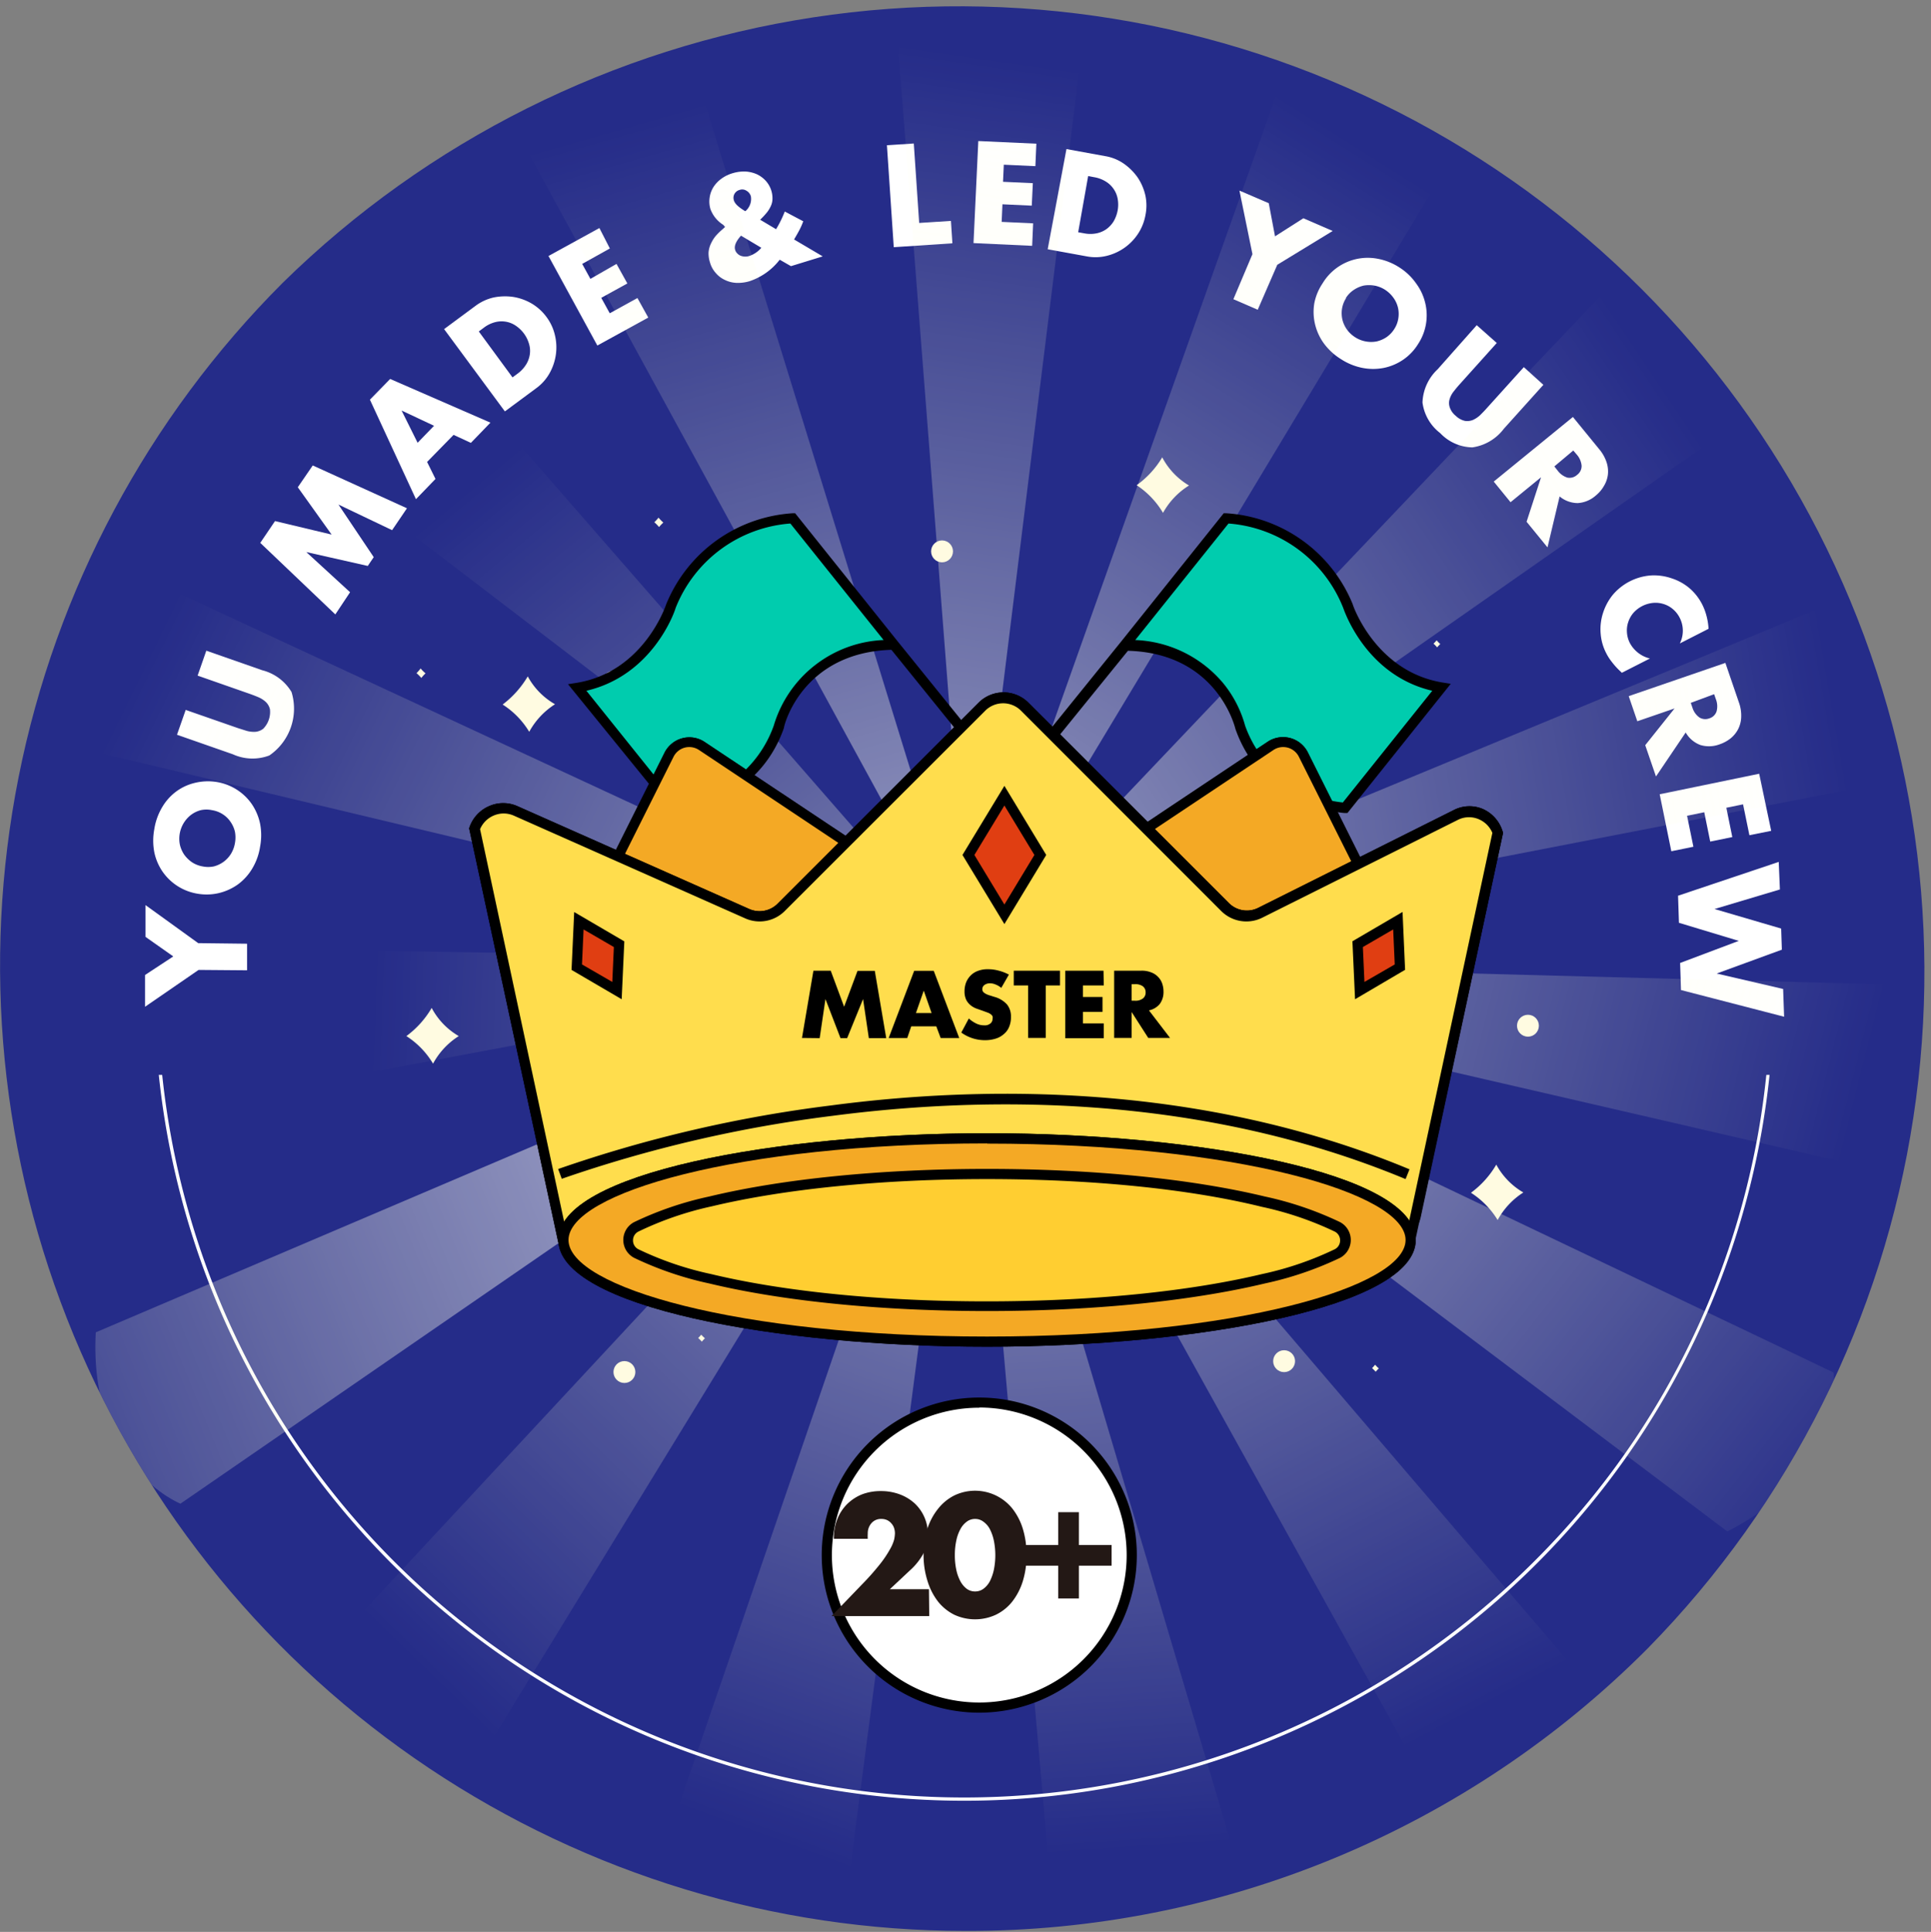 <svg xmlns="http://www.w3.org/2000/svg" xmlns:xlink="http://www.w3.org/1999/xlink" viewBox="0 0 197.58 197.65"><rect x="0" y="0" width="197.58" height="197.65" fill="#808080" stroke="none"/><defs><style>.cls-1{fill:none;}.cls-2{clip-path:url(#clip-path);}.cls-3{fill:#252c89;}.cls-4{fill:#fff;}.cls-5{opacity:0.5;}.cls-6{fill:url(#무제_그라디언트_667);}.cls-7{fill:url(#무제_그라디언트_667-2);}.cls-8{fill:url(#무제_그라디언트_667-3);}.cls-9{fill:url(#무제_그라디언트_667-4);}.cls-10{fill:url(#무제_그라디언트_667-5);}.cls-11{fill:url(#무제_그라디언트_667-6);}.cls-12{fill:url(#무제_그라디언트_667-7);}.cls-13{fill:url(#무제_그라디언트_667-8);}.cls-14{fill:url(#무제_그라디언트_667-9);}.cls-15{fill:url(#무제_그라디언트_667-10);}.cls-16{fill:url(#무제_그라디언트_667-11);}.cls-17{fill:url(#무제_그라디언트_667-12);}.cls-18{fill:url(#무제_그라디언트_667-13);}.cls-19{fill:url(#무제_그라디언트_667-14);}.cls-20{fill:url(#무제_그라디언트_667-15);}.cls-21{fill:#fffbe1;}.cls-22{fill:#00ccae;}.cls-23{fill:url(#무제_그라디언트_707);}.cls-24{fill:#231815;}.cls-25{fill:#f4a925;}.cls-26{fill:#ffce31;}.cls-27{fill:#ffdd4d;}.cls-28{fill:#e03e12;}</style><clipPath id="clip-path"><path class="cls-1" d="M98.77,197.55A98.78,98.78,0,0,1,28.93,28.93,98.78,98.78,0,0,1,168.62,168.62,98.16,98.16,0,0,1,98.77,197.55Z"/></clipPath><linearGradient id="무제_그라디언트_667" x1="126.2" y1="-17.67" x2="107.3" y2="66.55" gradientTransform="translate(-22.84 33.45) rotate(-4.44)" gradientUnits="userSpaceOnUse"><stop offset="0" stop-color="#ffffce" stop-opacity="0"/><stop offset="1" stop-color="#fffff6"/></linearGradient><linearGradient id="무제_그라디언트_667-2" x1="-850.19" y1="1939.27" x2="-869.1" y2="2023.48" gradientTransform="translate(1588.88 -1528.06) rotate(19.55)" xlink:href="#무제_그라디언트_667"/><linearGradient id="무제_그라디언트_667-3" x1="-946.7" y1="4124.13" x2="-965.6" y2="4208.35" gradientTransform="translate(3696.22 -2299.47) rotate(43.53)" xlink:href="#무제_그라디언트_667"/><linearGradient id="무제_그라디언트_667-4" x1="-146.64" y1="6159.54" x2="-165.55" y2="6243.75" gradientTransform="translate(5935.16 -2147.55) rotate(67.52)" xlink:href="#무제_그라디언트_667"/><linearGradient id="무제_그라디언트_667-5" x1="1411.78" y1="7693.9" x2="1392.88" y2="7778.11" gradientTransform="translate(7918.98 -1098.54) rotate(91.51)" xlink:href="#무제_그라디언트_667"/><linearGradient id="무제_그라디언트_667-6" x1="3459.39" y1="8462.18" x2="3440.49" y2="8546.4" gradientTransform="matrix(-0.43, 0.9, -0.9, -0.43, 9305, 666.37)" xlink:href="#무제_그라디언트_667"/><linearGradient id="무제_그라디언트_667-7" x1="5642.49" y1="8331.69" x2="5623.58" y2="8415.9" gradientTransform="translate(9853.81 2842.32) rotate(139.48)" xlink:href="#무제_그라디언트_667"/><linearGradient id="무제_그라디언트_667-8" x1="7583.99" y1="7324.95" x2="7565.09" y2="7409.17" gradientTransform="translate(9470.62 5053.46) rotate(163.47)" xlink:href="#무제_그라디언트_667"/><linearGradient id="무제_그라디언트_667-9" x1="8948.54" y1="5615.87" x2="8929.64" y2="5700.08" gradientTransform="translate(8221.62 6917.84) rotate(-172.54)" xlink:href="#무제_그라디언트_667"/><linearGradient id="무제_그라디언트_667-10" x1="9500.43" y1="3499.66" x2="9481.53" y2="3583.87" gradientTransform="translate(6322.55 8113.45) rotate(-148.55)" xlink:href="#무제_그라디언트_667"/><linearGradient id="무제_그라디언트_667-11" x1="9144.34" y1="1341.84" x2="9125.44" y2="1426.06" gradientTransform="matrix(-0.57, -0.82, 0.82, -0.57, 4101.43, 8433.75)" xlink:href="#무제_그라디언트_667"/><linearGradient id="무제_그라디언트_667-12" x1="7941.78" y1="-484.84" x2="7922.87" y2="-400.63" gradientTransform="matrix(-0.18, -0.98, 0.98, -0.18, 1941.93, 7823.42)" xlink:href="#무제_그라디언트_667"/><linearGradient id="무제_그라디언트_667-13" x1="6100.46" y1="-1664.88" x2="6081.55" y2="-1580.66" gradientTransform="matrix(0.23, -0.97, 0.97, 0.23, 217.05, 6387.88)" xlink:href="#무제_그라디언트_667"/><linearGradient id="무제_그라디언트_667-14" x1="3938.43" y1="-1994.44" x2="3919.53" y2="-1910.22" gradientTransform="matrix(0.61, -0.79, 0.79, 0.61, -775.25, 4375.11)" xlink:href="#무제_그라디언트_667"/><linearGradient id="무제_그라디언트_667-15" x1="1829.16" y1="-1416.59" x2="1810.25" y2="-1332.37" gradientTransform="translate(-863.59 2132.75) rotate(-28.62)" xlink:href="#무제_그라디언트_667"/><linearGradient id="무제_그라디언트_707" x1="84.61" y1="159.1" x2="115.8" y2="159.1" gradientUnits="userSpaceOnUse"><stop offset="0" stop-color="#fff"/><stop offset="1" stop-color="#fff"/></linearGradient></defs><title>badge</title><g id="레이어_3" data-name="레이어 3"><g class="cls-2"><path class="cls-3" d="M98.77,197.55A98.78,98.78,0,0,1,28.93,28.93,98.78,98.78,0,0,1,168.62,168.62,98.16,98.16,0,0,1,98.77,197.55Z"/><path class="cls-4" d="M98.64,184.23A82.85,82.85,0,0,1,15.8,101.39h.35A82.5,82.5,0,0,0,157,159.72a82,82,0,0,0,24.16-58.33h.35a82.85,82.85,0,0,1-82.85,82.84Z"/><rect class="cls-3" x="10.47" y="75.65" width="175.93" height="34.32"/><path class="cls-4" d="M20.32,99.23,14.84,103l0-3.25,2.89-1.9-2.84-2,0-3.25,5.39,3.89,5,.06,0,2.72Z"/><path class="cls-4" d="M20.25,91.44a5.42,5.42,0,0,1-3.6-2.24,5.47,5.47,0,0,1-.86-2,6.32,6.32,0,0,1,0-2.38,6.25,6.25,0,0,1,.8-2.23A5.39,5.39,0,0,1,18,81a5.21,5.21,0,0,1,1.92-.9A5.65,5.65,0,0,1,22.15,80a5.45,5.45,0,0,1,2.08.79,5.36,5.36,0,0,1,1.53,1.47,5.6,5.6,0,0,1,.85,2,6.27,6.27,0,0,1,0,2.37,6.11,6.11,0,0,1-.8,2.23,5.49,5.49,0,0,1-1.45,1.61,5.58,5.58,0,0,1-1.93.89A5.46,5.46,0,0,1,20.25,91.44Zm.47-2.8a2.86,2.86,0,0,0,1.17,0,3,3,0,0,0,1-.48,2.94,2.94,0,0,0,.75-.82,3.1,3.1,0,0,0,.4-1.09,3.17,3.17,0,0,0,0-1.15,2.9,2.9,0,0,0-.44-1,2.74,2.74,0,0,0-.8-.79,2.82,2.82,0,0,0-1.09-.42,2.75,2.75,0,0,0-1.18,0,2.88,2.88,0,0,0-1,.49,3.09,3.09,0,0,0-1.12,3.06,3.1,3.1,0,0,0,.44,1,3.3,3.3,0,0,0,.8.78A2.87,2.87,0,0,0,20.72,88.64Z"/><path class="cls-4" d="M19,72.63l5.37,1.87.89.28a2.78,2.78,0,0,0,.89.09,1.55,1.55,0,0,0,.78-.31,2.45,2.45,0,0,0,.69-2,1.51,1.51,0,0,0-.41-.73,2.63,2.63,0,0,0-.75-.49c-.3-.13-.59-.24-.87-.34l-5.37-1.88.89-2.55,5.72,2a4.9,4.9,0,0,1,3,2.23,5.81,5.81,0,0,1-2.27,6.49,4.85,4.85,0,0,1-3.73-.12l-5.72-2Z"/><path class="cls-4" d="M34.31,62.86l-7.68-7.32,1.51-2.23,5.79,1.38-3.46-4.84L32,47.62,41.64,52l-1.52,2.24-5.49-2.62L38.24,57l-.61.9-6.29-1.42,4.48,4.11Z"/><path class="cls-4" d="M46.41,44.49,43.7,47.26,44.56,49l-2,2.07L37.85,40.89l2.07-2.12,10.26,4.47-2,2.07Zm-2-.93L41.09,42l1.64,3.3Z"/><path class="cls-4" d="M45.44,33.67l3.23-2.39a4.91,4.91,0,0,1,1.86-.85,5.85,5.85,0,0,1,2-.05,5.46,5.46,0,0,1,1.88.68,5.13,5.13,0,0,1,1.5,1.36,5,5,0,0,1,.86,1.83,5.35,5.35,0,0,1,.11,2,5.46,5.46,0,0,1-.63,1.9,4.78,4.78,0,0,1-1.36,1.55l-3.23,2.39Zm7,4.94.5-.37a3.34,3.34,0,0,0,.88-.93,2.69,2.69,0,0,0,.39-1.05,2.48,2.48,0,0,0-.08-1.08,3.34,3.34,0,0,0-.53-1.07,3.46,3.46,0,0,0-.86-.81,2.55,2.55,0,0,0-1-.39,2.62,2.62,0,0,0-1.11.06,3.21,3.21,0,0,0-1.14.57l-.5.37Z"/><path class="cls-4" d="M62.4,25.42,59.57,27l.84,1.53L63.08,27l1.11,2-2.67,1.47.87,1.58,2.83-1.56,1.11,2-5.21,2.86-5-9.16,5.21-2.86Z"/><path class="cls-4" d="M79.41,23.45a12,12,0,0,0,.89-1.81l1.89,1a8.1,8.1,0,0,1-.33.77c-.13.26-.29.54-.47.85l-.14.24,2.93,1.73-3.25,1-1.15-.66a6.49,6.49,0,0,1-3.09,2.2,4.13,4.13,0,0,1-1.36.17,3,3,0,0,1-1.18-.31,2.71,2.71,0,0,1-.93-.72,2.69,2.69,0,0,1-.58-1.08,3,3,0,0,1-.14-1,2.59,2.59,0,0,1,.29-1,3.32,3.32,0,0,1,.46-.71,6.57,6.57,0,0,1,.7-.68l.24-.22L74,23a3.19,3.19,0,0,1-1.31-1.62,2.7,2.7,0,0,1-.08-1.16A2.74,2.74,0,0,1,73,19.14a3.17,3.17,0,0,1,.82-.86A3.7,3.7,0,0,1,75,17.71a4,4,0,0,1,1.31-.16,3.36,3.36,0,0,1,1.16.29,2.93,2.93,0,0,1,.91.69,2.67,2.67,0,0,1,.55,1,2.62,2.62,0,0,1,.11.75,1.78,1.78,0,0,1-.13.71,3.08,3.08,0,0,1-.41.71,8.07,8.07,0,0,1-.72.78Zm-3.15-1.84a1.63,1.63,0,0,0,.57-1.52.94.94,0,0,0-.44-.57.8.8,0,0,0-.71-.09.84.84,0,0,0-.59,1.08C75.18,20.83,75.57,21.2,76.26,21.61Zm-.44,2.5c-.52.58-.72,1.06-.6,1.45a.82.82,0,0,0,.21.36,1,1,0,0,0,.34.24,1.43,1.43,0,0,0,.42.09,1.29,1.29,0,0,0,.47-.06,2.75,2.75,0,0,0,1.24-.84Z"/><path class="cls-4" d="M93.5,14.68l.55,8.13,3.25-.21.15,2.29-6,.4-.7-10.43Z"/><path class="cls-4" d="M105.94,17l-3.23-.15-.08,1.75,3.05.14-.11,2.3-3-.14-.08,1.8,3.22.15-.1,2.3-6-.28.49-10.44,5.94.27Z"/><path class="cls-4" d="M109.12,15.25l4,.73a4.66,4.66,0,0,1,1.89.78,5.76,5.76,0,0,1,1.41,1.42,5.47,5.47,0,0,1,.78,1.84,5,5,0,0,1,0,2,5.13,5.13,0,0,1-.74,1.87,5.34,5.34,0,0,1-3.2,2.28,4.76,4.76,0,0,1-2.06.06l-4-.73Zm1.2,8.51.61.11a3.25,3.25,0,0,0,1.28,0,2.69,2.69,0,0,0,1-.43,2.84,2.84,0,0,0,.74-.8,3.55,3.55,0,0,0,.41-1.12,3.34,3.34,0,0,0,0-1.18,2.55,2.55,0,0,0-.41-1,2.6,2.6,0,0,0-.81-.77,3.25,3.25,0,0,0-1.18-.44l-.62-.12Z"/><path class="cls-4" d="M128.15,26l-1.33-6.5,3,1.29.64,3.39,2.9-1.85,3,1.3-5.67,3.46-2,4.6-2.49-1.08Z"/><path class="cls-4" d="M135.32,29A5.39,5.39,0,0,1,141,26.48a6.15,6.15,0,0,1,2.2.89A6,6,0,0,1,144.9,29a5.48,5.48,0,0,1,.93,2,5.34,5.34,0,0,1-.72,4.18,5.33,5.33,0,0,1-1.52,1.61,5.47,5.47,0,0,1-2,.85,5.7,5.7,0,0,1-2.18,0,6.22,6.22,0,0,1-2.19-.89,6.29,6.29,0,0,1-1.75-1.6,5.53,5.53,0,0,1-.92-2,5.39,5.39,0,0,1-.07-2.12A5.5,5.5,0,0,1,135.32,29Zm2.4,1.52a2.83,2.83,0,0,0-.41,1.1,3,3,0,0,0,.05,1.11,3,3,0,0,0,.47,1,3.13,3.13,0,0,0,.84.78,3,3,0,0,0,1.07.42,3,3,0,0,0,1.12,0,3.06,3.06,0,0,0,1-.43,2.86,2.86,0,0,0,.81-.85,2.74,2.74,0,0,0,.41-1.1,2.82,2.82,0,0,0-.05-1.12,2.85,2.85,0,0,0-.48-1,3.17,3.17,0,0,0-.84-.79,3.07,3.07,0,0,0-1.07-.42,3.24,3.24,0,0,0-1.12,0,3.07,3.07,0,0,0-1,.44A2.78,2.78,0,0,0,137.72,30.47Z"/><path class="cls-4" d="M153.15,35.09l-3.8,4.23q-.3.33-.6.72a2.29,2.29,0,0,0-.42.78,1.38,1.38,0,0,0,0,.83,1.91,1.91,0,0,0,.62.89,2,2,0,0,0,.94.52,1.56,1.56,0,0,0,.83-.1,2.68,2.68,0,0,0,.74-.5c.23-.23.45-.45.65-.68l3.81-4.22,2,1.81-4.05,4.5a4.9,4.9,0,0,1-3.21,1.9,4.63,4.63,0,0,1-3.3-1.46,4.7,4.7,0,0,1-1.81-3.13,4.89,4.89,0,0,1,1.55-3.4l4-4.51Z"/><path class="cls-4" d="M158.34,56l-2.14-2.62,1.48-4.55-3.12,2.55-1.72-2.11,8.1-6.61,2.67,3.27a4.06,4.06,0,0,1,.77,1.35,3,3,0,0,1,.14,1.27,2.87,2.87,0,0,1-.39,1.14,3.46,3.46,0,0,1-.84,1,3.08,3.08,0,0,1-1.86.78,2.93,2.93,0,0,1-1.85-.68Zm.7-8.28.32.4a2,2,0,0,0,1,.74,1.14,1.14,0,0,0,1-.27,1.12,1.12,0,0,0,.47-.94,2,2,0,0,0-.52-1.17l-.33-.39Z"/><path class="cls-4" d="M171.88,65.83a2.9,2.9,0,0,0,0-2.6,2.8,2.8,0,0,0-.71-.91,2.65,2.65,0,0,0-.94-.52,2.77,2.77,0,0,0-1.08-.12,3.1,3.1,0,0,0-2,1,2.77,2.77,0,0,0-.54.94,2.64,2.64,0,0,0-.14,1.08,2.74,2.74,0,0,0,.3,1.09,3.17,3.17,0,0,0,2.05,1.58l-2.87,1.46-.21-.2a7.22,7.22,0,0,1-.81-.9,5.1,5.1,0,0,1-.58-.9,5.19,5.19,0,0,1-.57-2,5.38,5.38,0,0,1,.23-2.08,5.67,5.67,0,0,1,1-1.88,5.65,5.65,0,0,1,3.95-2,5.55,5.55,0,0,1,2.09.3,5.37,5.37,0,0,1,1.81,1,5.45,5.45,0,0,1,1.32,1.69,5.9,5.9,0,0,1,.43,1.15,6.51,6.51,0,0,1,.21,1.32Z"/><path class="cls-4" d="M169.44,79.44l-1.1-3.2,3-3.76-3.81,1.31-.88-2.57,9.89-3.4,1.37,4a4,4,0,0,1,.25,1.53,2.91,2.91,0,0,1-.31,1.24,3,3,0,0,1-.76.94,3.72,3.72,0,0,1-1.11.61,3.08,3.08,0,0,1-2,.08,2.9,2.9,0,0,1-1.5-1.28ZM173,71.91l.17.49a1.93,1.93,0,0,0,.71,1,1.14,1.14,0,0,0,1,.1,1.12,1.12,0,0,0,.76-.72,2,2,0,0,0-.08-1.27l-.17-.49Z"/><path class="cls-4" d="M179,85.45l-.65-3.16-1.71.35.61,3-2.26.46-.61-3-1.76.36.65,3.17-2.26.46-1.19-5.83L180,79.16,181.23,85Z"/><path class="cls-4" d="M182.12,91l-6.69,2,6.82,2,.07,2.16-6.67,2.44,6.8,1.58.1,2.84L172,101.29l-.09-2.77,6-2.26-6.12-1.85-.09-2.77L182,88.18Z"/><g class="cls-5"><path class="cls-6" d="M99.16,98.24,91.57.54s8-6.25,19.51,1.3Z"/><path class="cls-7" d="M99.16,98.24,131.94,5.89s9.82-2.47,17.3,9.13Z"/><path class="cls-8" d="M99.16,98.24l67.49-71s10,1.73,12.1,15.36Z"/><path class="cls-9" d="M99.16,98.24l90.55-37.47s8.41,5.64,4.8,19Z"/><path class="cls-10" d="M99.16,98.24l98,2.58s5.39,8.57-3.32,19.27Z"/><path class="cls-11" d="M99.16,98.24l88.45,42.18s1.44,10-10.87,16.26Z"/><path class="cls-12" d="M99.16,98.24l63.66,74.5s-2.76,9.74-16.53,10.43Z"/><path class="cls-13" d="M99.16,98.24l27.88,94S120.56,200,107.69,195Z"/><path class="cls-14" d="M99.16,98.24,86.44,195.41s-9.09,4.47-18.82-5.3Z"/><path class="cls-15" d="M99.16,98.24,48,181.84s-10.12.4-15-12.49Z"/><path class="cls-16" d="M99.16,98.24l-80.7,55.6s-9.4-3.75-8.66-17.53Z"/><path class="cls-17" d="M99.16,98.24l-96.33,18S-4.24,109,2,96.7Z"/><path class="cls-18" d="M99.16,98.24,3.84,75.52S.32,66,11.05,57.35Z"/><path class="cls-19" d="M99.16,98.24,21.31,38.73s.65-10.11,14-13.67Z"/><path class="cls-20" d="M99.16,98.24l-46.94-86s4.71-9,18.33-6.8Z"/></g><path class="cls-21" d="M56.79,72.05a7.72,7.72,0,0,0-2.64,2.82,8.54,8.54,0,0,0-2.72-2.79A10,10,0,0,0,54,69.2,7.25,7.25,0,0,0,56.79,72.05Z"/><path class="cls-21" d="M155.87,122a7.68,7.68,0,0,0-2.63,2.82,8.66,8.66,0,0,0-2.73-2.79,9.57,9.57,0,0,0,2.59-2.88A7.32,7.32,0,0,0,155.87,122Z"/><path class="cls-21" d="M46.94,106a7.6,7.6,0,0,0-2.63,2.82A8.56,8.56,0,0,0,41.58,106a9.57,9.57,0,0,0,2.59-2.88A7.25,7.25,0,0,0,46.94,106Z"/><path class="cls-21" d="M84.61,62.69A7.72,7.72,0,0,0,82,65.51a8.45,8.45,0,0,0-2.72-2.79,9.83,9.83,0,0,0,2.59-2.88A7.25,7.25,0,0,0,84.61,62.69Z"/><path class="cls-21" d="M134.57,85.7a7.68,7.68,0,0,0-2.63,2.82,8.66,8.66,0,0,0-2.73-2.79,9.57,9.57,0,0,0,2.59-2.88A7.32,7.32,0,0,0,134.57,85.7Z"/><path class="cls-21" d="M43.54,68.89a4.69,4.69,0,0,0-.43.47,4.53,4.53,0,0,0-.49-.49q.23-.24.42-.48A3.93,3.93,0,0,0,43.54,68.89Z"/><path class="cls-21" d="M141.08,140c-.12.11-.22.23-.32.34a4.31,4.31,0,0,0-.37-.37,3.38,3.38,0,0,0,.31-.35A3.41,3.41,0,0,0,141.08,140Z"/><path class="cls-21" d="M72.13,136.92c-.12.11-.22.23-.32.34a4.31,4.31,0,0,0-.37-.37c.11-.11.22-.23.31-.34A4.4,4.4,0,0,0,72.13,136.92Z"/><circle class="cls-21" cx="62.78" cy="69.75" r="1.12"/><circle class="cls-21" cx="131.39" cy="139.26" r="1.12"/><circle class="cls-21" cx="91.78" cy="116.74" r="1.12"/><circle class="cls-21" cx="62.72" cy="126.67" r="1.12"/><circle class="cls-21" cx="156.34" cy="104.94" r="1.12"/><circle class="cls-21" cx="63.89" cy="140.37" r="1.12"/><path class="cls-21" d="M109.27,84.7a7.8,7.8,0,0,0-2.66,2.79,8.62,8.62,0,0,0-2.69-2.82,9.87,9.87,0,0,0,2.62-2.85A7.26,7.26,0,0,0,109.27,84.7Z"/><path class="cls-21" d="M70.86,90.56a7.64,7.64,0,0,0-2.66,2.79,8.52,8.52,0,0,0-2.69-2.82,10,10,0,0,0,2.62-2.85A7.33,7.33,0,0,0,70.86,90.56Z"/><path class="cls-21" d="M121.66,49.67a7.66,7.66,0,0,0-2.66,2.8,8.68,8.68,0,0,0-2.7-2.83,9.48,9.48,0,0,0,2.62-2.85A7.28,7.28,0,0,0,121.66,49.67Z"/><path class="cls-21" d="M67.87,53.46a6.33,6.33,0,0,0-.44.46,3.72,3.72,0,0,0-.48-.49,4.69,4.69,0,0,0,.43-.47A4.65,4.65,0,0,0,67.87,53.46Z"/><path class="cls-21" d="M147.37,65.89a3.4,3.4,0,0,0-.32.34,4.44,4.44,0,0,0-.37-.38c.11-.11.22-.22.32-.34A3.34,3.34,0,0,0,147.37,65.89Z"/><path class="cls-21" d="M87.87,86.46c-.11.1-.22.22-.32.33a4.25,4.25,0,0,0-.36-.37l.31-.35A4.59,4.59,0,0,0,87.87,86.46Z"/><circle class="cls-21" cx="96.39" cy="56.41" r="1.12"/><circle class="cls-21" cx="115.58" cy="101.84" r="1.12"/><circle class="cls-21" cx="86.41" cy="111.45" r="1.12"/><circle class="cls-21" cx="127.52" cy="118.33" r="1.12"/><path class="cls-22" d="M130.73,114.54,91.45,66,81.11,53a14.37,14.37,0,0,0-12.47,9s-2.3,7.14-9.56,8.31l9.86,12.31s8-.41,10.73-8.25c0,0,1.93-8.28,11.78-8.44"/><path d="M130.32,114.87,91.21,66.48c-9.1.28-11,7.71-11,8v0c-2.85,8.08-11.11,8.6-11.19,8.6l-.27,0L58.12,70l.88-.14c6.84-1.11,9.12-7.89,9.15-8v0A15,15,0,0,1,81.1,52.51h.26l10.5,13.12,39.27,48.59ZM60,70.67,69.17,82.1a11.89,11.89,0,0,0,10-7.86,12.26,12.26,0,0,1,11.24-8.76L80.87,53.56A13.72,13.72,0,0,0,69.13,62.2C69,62.69,66.72,69.11,60,70.67Z"/><path class="cls-22" d="M75.84,114.54,115.12,66,125.46,53a14.37,14.37,0,0,1,12.47,9s2.3,7.14,9.56,8.31l-9.86,12.31s-8-.41-10.73-8.25c0,0-1.93-8.28-11.78-8.44"/><path d="M76.25,114.87l-.81-.65,39.28-48.59,10.49-13.12h.26a15,15,0,0,1,12.94,9.31v0c0,.07,2.31,6.85,9.15,8l.88.14L137.87,83.18l-.27,0c-.08,0-8.34-.52-11.19-8.6v0c-.08-.32-1.94-7.75-11-8ZM127.4,74.24a11.9,11.9,0,0,0,10,7.86l9.15-11.43c-6.7-1.56-8.94-8-9.11-8.47a13.72,13.72,0,0,0-11.74-8.64l-9.54,11.92a12.38,12.38,0,0,1,9,4.42A11.81,11.81,0,0,1,127.4,74.24Z"/><circle class="cls-23" cx="100.2" cy="159.1" r="15.6"/><path d="M100.2,175.22a16.12,16.12,0,1,1,16.12-16.12A16.13,16.13,0,0,1,100.2,175.22Zm0-31.2a15.08,15.08,0,1,0,15.08,15.08A15.1,15.1,0,0,0,100.2,144Z"/><path class="cls-24" d="M95.08,165.34h-10l3.08-3.2A26.43,26.43,0,0,0,90.06,160a11.05,11.05,0,0,0,1-1.49,4.14,4.14,0,0,0,.43-1,3.47,3.47,0,0,0,.08-.64,1.71,1.71,0,0,0-.09-.55,1.34,1.34,0,0,0-.28-.47,1.27,1.27,0,0,0-.43-.33,1.4,1.4,0,0,0-.6-.12,1.27,1.27,0,0,0-1,.43,1.56,1.56,0,0,0-.38,1.07,4.72,4.72,0,0,0,0,.53H85.32a5.21,5.21,0,0,1,.35-2,4.51,4.51,0,0,1,1-1.54,4.65,4.65,0,0,1,1.52-1,5.31,5.31,0,0,1,1.94-.34,5.45,5.45,0,0,1,1.92.33,4.7,4.7,0,0,1,1.53.92A4.28,4.28,0,0,1,94.94,157a4.13,4.13,0,0,1-.43,1.89,6.49,6.49,0,0,1-1.4,1.77l-2.06,1.93h4Z"/><path class="cls-24" d="M94.5,159.11a8.8,8.8,0,0,1,.39-2.7A6.35,6.35,0,0,1,96,154.34,4.94,4.94,0,0,1,97.64,153a4.9,4.9,0,0,1,5.93,1.32,6.35,6.35,0,0,1,1.08,2.07,8.81,8.81,0,0,1,.38,2.7,8.7,8.7,0,0,1-.38,2.69,6.5,6.5,0,0,1-1.08,2.08,4.81,4.81,0,0,1-1.67,1.34,5.06,5.06,0,0,1-4.26,0A5,5,0,0,1,96,163.88a6.5,6.5,0,0,1-1.08-2.08A8.69,8.69,0,0,1,94.5,159.11Zm3.2,0a6.93,6.93,0,0,0,.15,1.5,4.46,4.46,0,0,0,.42,1.17,2.38,2.38,0,0,0,.65.77,1.44,1.44,0,0,0,.86.27,1.43,1.43,0,0,0,.84-.27,2.28,2.28,0,0,0,.66-.77,4.85,4.85,0,0,0,.41-1.17,7.53,7.53,0,0,0,0-3,4.56,4.56,0,0,0-.41-1.17,2.15,2.15,0,0,0-.66-.76,1.37,1.37,0,0,0-.84-.28,1.39,1.39,0,0,0-.86.28,2.23,2.23,0,0,0-.65.76,4.21,4.21,0,0,0-.42,1.17A6.9,6.9,0,0,0,97.7,159.11Z"/><path class="cls-24" d="M104.92,158.07h3.36v-3.36h2.11v3.36h3.35v2.11h-3.35v3.36h-2.11v-3.36h-3.36Z"/><path class="cls-25" d="M107.34,91.41,130,76.3a2.3,2.3,0,0,1,3.35.89l7.56,15.11a2.31,2.31,0,0,1-2.07,3.35H108.62A2.31,2.31,0,0,1,107.34,91.41Z"/><path d="M138.85,96.17H108.62A2.83,2.83,0,0,1,107.05,91l22.67-15.12A2.84,2.84,0,0,1,133.83,77l7.56,15.12a2.84,2.84,0,0,1-2.54,4.1ZM131.3,76.43a1.78,1.78,0,0,0-1,.3L107.63,91.84a1.8,1.8,0,0,0,1,3.29h30.23a1.8,1.8,0,0,0,1.61-2.6L132.9,77.42a1.8,1.8,0,0,0-1.14-.93A1.88,1.88,0,0,0,131.3,76.43Z"/><path class="cls-25" d="M94.48,91.41,71.81,76.3a2.31,2.31,0,0,0-3.36.89L60.9,92.3A2.31,2.31,0,0,0,63,95.65H93.19A2.32,2.32,0,0,0,94.48,91.41Z"/><path d="M93.19,96.17H63a2.84,2.84,0,0,1-2.54-4.1L68,77a2.84,2.84,0,0,1,1.81-1.47,2.81,2.81,0,0,1,2.29.38L94.77,91a2.83,2.83,0,0,1-1.58,5.19ZM70.52,76.43a1.82,1.82,0,0,0-.46.06,1.8,1.8,0,0,0-1.14.93L61.36,92.53A1.8,1.8,0,0,0,63,95.13H93.19a1.8,1.8,0,0,0,1-3.29L71.52,76.73A1.8,1.8,0,0,0,70.52,76.43Z"/><path class="cls-25" d="M107.34,91.41,130,76.3a2.3,2.3,0,0,1,3.35.89l7.56,15.11a2.31,2.31,0,0,1-2.07,3.35H108.62A2.31,2.31,0,0,1,107.34,91.41Z"/><path d="M138.85,96.17H108.62A2.83,2.83,0,0,1,107.05,91l22.67-15.12A2.84,2.84,0,0,1,133.83,77l7.56,15.12a2.84,2.84,0,0,1-2.54,4.1ZM131.3,76.43a1.78,1.78,0,0,0-1,.3L107.63,91.84a1.8,1.8,0,0,0,1,3.29h30.23a1.8,1.8,0,0,0,1.61-2.6L132.9,77.42a1.8,1.8,0,0,0-1.14-.93A1.88,1.88,0,0,0,131.3,76.43Z"/><path class="cls-25" d="M94.48,91.41,71.81,76.3a2.31,2.31,0,0,0-3.36.89L60.9,92.3A2.31,2.31,0,0,0,63,95.65H93.19A2.32,2.32,0,0,0,94.48,91.41Z"/><path d="M93.19,96.17H63a2.84,2.84,0,0,1-2.54-4.1L68,77a2.84,2.84,0,0,1,1.81-1.47,2.81,2.81,0,0,1,2.29.38L94.77,91a2.83,2.83,0,0,1-1.58,5.19ZM70.52,76.43a1.82,1.82,0,0,0-.46.06,1.8,1.8,0,0,0-1.14.93L61.36,92.53A1.8,1.8,0,0,0,63,95.13H93.19a1.8,1.8,0,0,0,1-3.29L71.52,76.73A1.8,1.8,0,0,0,70.52,76.43Z"/><path class="cls-26" d="M141.78,126.86a3.1,3.1,0,0,0,3-2.46l8.42-39.28a3.11,3.11,0,0,0-4.32-1.74l-20,10a3.12,3.12,0,0,1-3.59-.58l-20.49-20.5a3.12,3.12,0,0,0-4.4,0L79.91,92.85a3.1,3.1,0,0,1-3.45.65L52.77,83a3.11,3.11,0,0,0-4.19,1.8l9,42.09Z"/><path d="M141.78,127.38H57.18L48,84.74l.05-.14a3.64,3.64,0,0,1,2-2.13,3.57,3.57,0,0,1,2.88,0L76.67,93a2.61,2.61,0,0,0,2.88-.53l20.57-20.57a3.61,3.61,0,0,1,5.12,0l20.5,20.49a2.59,2.59,0,0,0,3,.49l20-10a3.5,3.5,0,0,1,2.95-.13A3.65,3.65,0,0,1,153.73,85l.05.14,0,.14-8.42,39.28A3.66,3.66,0,0,1,141.78,127.38Zm-83.76-1h83.76a2.59,2.59,0,0,0,2.53-2l8.39-39.13a2.62,2.62,0,0,0-1.45-1.42,2.53,2.53,0,0,0-2.1.1l-20,10a3.64,3.64,0,0,1-4.19-.68l-20.49-20.5a2.59,2.59,0,0,0-3.66,0L80.28,93.22a3.63,3.63,0,0,1-4,.75L52.56,83.44a2.57,2.57,0,0,0-2.05,0,2.63,2.63,0,0,0-1.39,1.39Z"/><path class="cls-27" d="M57.6,126.86h86.69l9-41.74a3.11,3.11,0,0,0-4.32-1.74l-20,10a3.12,3.12,0,0,1-3.59-.58l-20.49-20.5a3.12,3.12,0,0,0-4.4,0L79.91,92.85a3.1,3.1,0,0,1-3.45.65L52.77,83a3.11,3.11,0,0,0-4.19,1.8Z"/><path d="M144.71,127.38H57.18L48,84.74l.05-.14a3.64,3.64,0,0,1,2-2.13,3.57,3.57,0,0,1,2.88,0L76.67,93a2.61,2.61,0,0,0,2.88-.53l20.57-20.57a3.61,3.61,0,0,1,5.12,0l20.5,20.49a2.59,2.59,0,0,0,3,.49l20-10a3.5,3.5,0,0,1,2.95-.13A3.65,3.65,0,0,1,153.73,85l.05.14,0,.14Zm-86.69-1h85.85l8.83-41.17a2.62,2.62,0,0,0-1.45-1.42,2.53,2.53,0,0,0-2.1.1l-20,10a3.64,3.64,0,0,1-4.19-.68l-20.49-20.5a2.59,2.59,0,0,0-3.66,0L80.28,93.22a3.63,3.63,0,0,1-4,.75L52.56,83.44a2.57,2.57,0,0,0-2.05,0,2.63,2.63,0,0,0-1.39,1.39Z"/><ellipse class="cls-26" cx="100.95" cy="126.86" rx="43.35" ry="10.4"/><path d="M101,137.78c-21.57,0-43.87-4.08-43.87-10.92s22.3-10.92,43.87-10.92,43.86,4.08,43.86,10.92S122.51,137.78,101,137.78Zm0-20.8c-25.62,0-42.83,5.11-42.83,9.88s17.21,9.88,42.83,9.88,42.82-5.11,42.82-9.88S126.57,117,101,117Z"/><ellipse class="cls-25" cx="100.95" cy="126.86" rx="43.35" ry="10.4"/><path d="M101,137.78c-21.57,0-43.87-4.08-43.87-10.92s22.3-10.92,43.87-10.92,43.86,4.08,43.86,10.92S122.51,137.78,101,137.78Zm0-20.8c-25.62,0-42.83,5.11-42.83,9.88s17.21,9.88,42.83,9.88,42.82-5.11,42.82-9.88S126.57,117,101,117Z"/><path class="cls-26" d="M101,133.61c-10.73,0-20.78-1-28.3-2.8a33.75,33.75,0,0,1-7.57-2.58,1.55,1.55,0,0,1,0-2.74,33.75,33.75,0,0,1,7.57-2.58c7.52-1.8,17.57-2.8,28.3-2.8s20.77,1,28.29,2.8a33.55,33.55,0,0,1,7.57,2.58,1.55,1.55,0,0,1,0,2.74,33.55,33.55,0,0,1-7.57,2.58C121.72,132.61,111.67,133.61,101,133.61Z"/><path d="M101,134.13c-10.77,0-20.86-1-28.42-2.82a34.61,34.61,0,0,1-7.69-2.62,2.06,2.06,0,0,1,0-3.66,34.61,34.61,0,0,1,7.69-2.62c7.56-1.82,17.65-2.82,28.42-2.82s20.85,1,28.41,2.82a34.72,34.72,0,0,1,7.7,2.62,2.07,2.07,0,0,1,0,3.66,34.72,34.72,0,0,1-7.7,2.62C121.8,133.13,111.71,134.13,101,134.13Zm0-13.5c-10.69,0-20.7,1-28.18,2.79A33.68,33.68,0,0,0,65.32,126a1,1,0,0,0-.55.91,1,1,0,0,0,.55.9,33.11,33.11,0,0,0,7.45,2.54c7.48,1.8,17.49,2.79,28.18,2.79s20.69-1,28.17-2.79a33.11,33.11,0,0,0,7.45-2.54,1,1,0,0,0,.55-.9,1,1,0,0,0-.55-.91,33.68,33.68,0,0,0-7.45-2.53C121.64,121.62,111.63,120.63,101,120.63Z"/><polygon class="cls-28" points="138.91 96.59 139.13 101.34 143.24 98.96 143.03 94.21 138.91 96.59"/><path d="M138.65,102.23l-.27-5.93,5.13-3,.26,5.92Zm.8-5.34.16,3.57,3.1-1.79-.16-3.58Z"/><polygon class="cls-28" points="63.34 96.59 63.13 101.34 59.02 98.96 59.23 94.21 63.34 96.59"/><path d="M63.61,102.23l-5.13-3,.27-5.92,5.13,3Zm-4.06-3.56,3.1,1.79.16-3.57-3.1-1.8Z"/><polygon class="cls-28" points="106.44 87.47 102.77 93.54 99.09 87.47 102.77 81.4 106.44 87.47"/><path d="M102.77,94.54l-4.29-7.07,4.29-7.07,4.28,7.07ZM99.7,87.47l3.07,5.07,3.07-5.07-3.07-5.06Z"/><path d="M57.48,120.6l-.37-1A135.79,135.79,0,0,1,85,113.1c15.09-2,37.62-2.47,59.22,6.53l-.4,1c-21.38-8.9-43.7-8.43-58.65-6.47A135.43,135.43,0,0,0,57.48,120.6Z"/><path d="M82.06,106.19l1.17-6.88H85L86.37,103l1.37-3.67h1.77l1.17,6.88H88.9l-.59-4-1.63,4H86l-1.54-4-.59,4Z"/><path d="M95.8,105H93.24l-.41,1.2h-1.9l2.61-6.88h2l2.61,6.88h-1.9Zm-.48-1.36-.8-2.29-.8,2.29Z"/><path d="M102.45,101.07a2,2,0,0,0-.59-.35,1.45,1.45,0,0,0-.56-.12.94.94,0,0,0-.57.17.53.53,0,0,0-.22.43.44.44,0,0,0,.11.3,1.06,1.06,0,0,0,.29.2,2.08,2.08,0,0,0,.4.15l.44.14a2.68,2.68,0,0,1,1.29.78,1.93,1.93,0,0,1,.4,1.27,2.45,2.45,0,0,1-.18,1,1.81,1.81,0,0,1-.52.73,2.19,2.19,0,0,1-.83.48,3.62,3.62,0,0,1-1.13.17,4.13,4.13,0,0,1-2.42-.78l.77-1.44a3.21,3.21,0,0,0,.79.53,1.83,1.83,0,0,0,.78.17.89.89,0,0,0,.65-.2.6.6,0,0,0,.21-.45.68.68,0,0,0,0-.27.6.6,0,0,0-.18-.21,1.2,1.2,0,0,0-.34-.18l-.49-.18-.68-.24a2.13,2.13,0,0,1-.6-.36,1.68,1.68,0,0,1-.42-.55,2,2,0,0,1-.16-.84,2.52,2.52,0,0,1,.17-.93,2.17,2.17,0,0,1,.48-.71,2,2,0,0,1,.75-.46,2.76,2.76,0,0,1,1-.16,4,4,0,0,1,1.07.14,4.64,4.64,0,0,1,1.07.41Z"/><path d="M107,100.82v5.37H105.2v-5.37h-1.47V99.31h4.73v1.51Z"/><path d="M112.94,100.82h-2.13V102h2v1.52h-2v1.18h2.13v1.52H109V99.31h3.91Z"/><path d="M119.72,106.19h-2.23l-1.7-2.65v2.65H114V99.31h2.78a2.56,2.56,0,0,1,1,.17,1.86,1.86,0,0,1,.71.46,1.81,1.81,0,0,1,.42.67,2.48,2.48,0,0,1,.14.82,2.05,2.05,0,0,1-.38,1.28,1.94,1.94,0,0,1-1.11.66Zm-3.93-3.81h.33a1.24,1.24,0,0,0,.81-.22.74.74,0,0,0,.29-.63.76.76,0,0,0-.29-.63,1.31,1.31,0,0,0-.81-.21h-.33Z"/></g></g></svg>